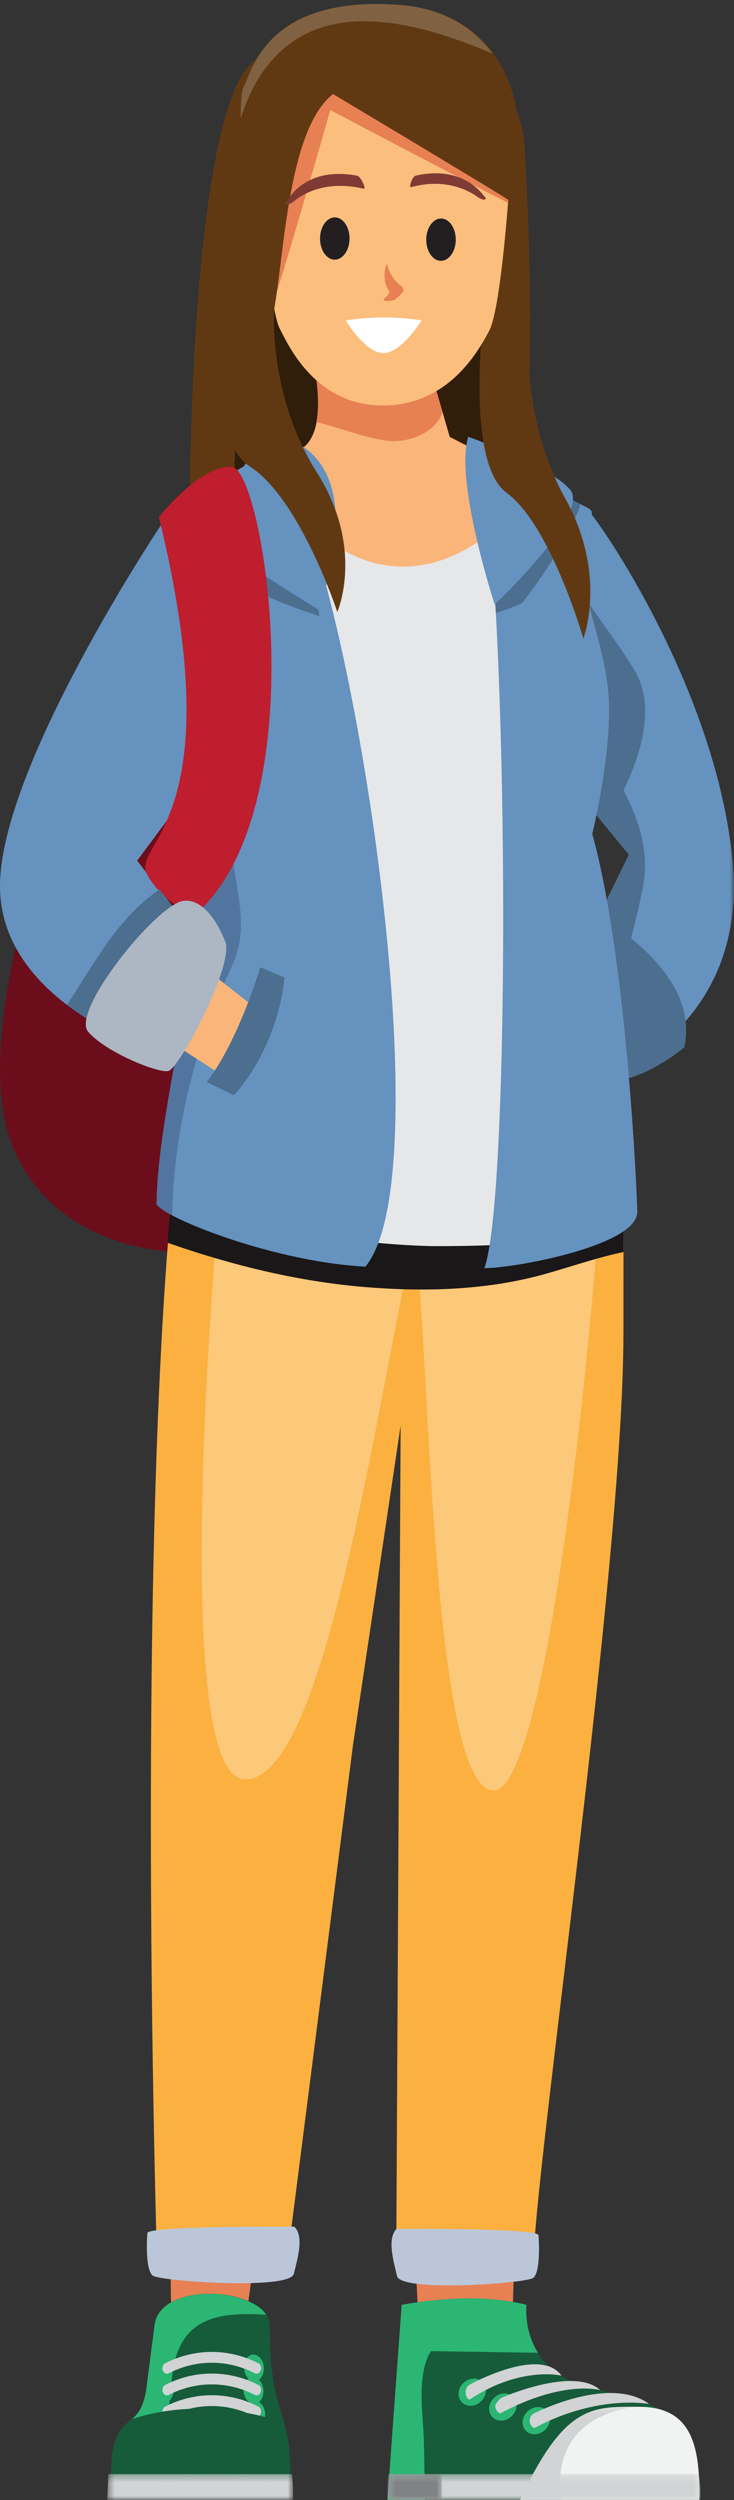 <svg xmlns="http://www.w3.org/2000/svg" xmlns:xlink="http://www.w3.org/1999/xlink" width="106" height="361" viewBox="0 0 106 361">
    <rect x="0" y="0" width="106" height="361" fill="#333333" stroke="none"/>
    <defs>
        <path id="a" d="M.381.467h45.18v29.092H.382z"/>
        <path id="c" d="M.443.467h17.332V13.91H.443z"/>
        <path id="e" d="M.38.338h45.191v3.72H.381z"/>
        <path id="g" d="M.381.338h7.871v3.72H.382z"/>
        <path id="i" d="M.44.338h26.834v3.72H.439z"/>
        <path id="k" d="M.465.217H26.09v83.136H.465z"/>
    </defs>
    <g fill="none" fill-rule="evenodd">
        <path fill="#E78052" d="M74.512 322.083c-.561 10.183-.717 18.641-.061 22.337l-13.298.85s-.828-9.172-1.257-22.276c4.88-.84 9.753-1.184 14.616-.911"/>
        <g transform="translate(55.572 331.416)">
            <mask id="b" fill="#fff">
                <use xlink:href="#a"/>
            </mask>
            <path fill="#165B3A" d="M45.562 29.559H.382l2.054-28.17C8.927.272 15.03.052 20.454 1.39c0 0-1.106 8.705 7.903 11.553 9.01 2.849 17.205 1.957 17.205 16.617" mask="url(#b)"/>
        </g>
        <path fill="#2BB673" d="M61.362 360.975h-5.41l2.056-28.17c3.244-.558 6.393-.893 9.41-.92 3.015-.027 5.896.252 8.608.92 0 0-.02.234-.03.55v.14c-.014 1.197.154 3.786 1.69 6.245-5.146-.077-10.288-.162-15.432-.243-.183.325-.394.613-.538.984-1.261 3.237-.762 7.138-.574 10.507.188 3.333.128 6.662.22 9.987"/>
        <path fill="#F1F2F2" d="M92.277 347.536c7.35 0 8.911 5.197 8.68 13.439h-25.84c6.469-13.916 10.57-13.439 17.16-13.439"/>
        <g transform="translate(74.674 347.065)">
            <mask id="d" fill="#fff">
                <use xlink:href="#c"/>
            </mask>
            <path fill="#D1D3D4" d="M6.323 13.91H.443C6.911-.006 11.013.471 17.602.471c1.936 0-13.04-.615-11.28 13.44" mask="url(#d)"/>
        </g>
        <path fill="#2BB673" d="M76.188 348.2c-.842.795-.959 2.038-.263 2.778.697.738 1.943.693 2.784-.1.842-.796.96-2.039.264-2.778-.697-.739-1.943-.693-2.785.1"/>
        <path fill="#D1D3D4" d="M77.17 350.609c9.144-4.911 16.572-3.48 16.572-3.48-5.699-4.19-16.383 1.246-16.53 1.309a1.188 1.188 0 0 0-.041 2.17"/>
        <path fill="#2BB673" d="M71.358 346.226c-.841.794-.959 2.038-.262 2.777.696.739 1.942.695 2.783-.1.842-.795.96-2.037.263-2.777-.696-.74-1.942-.695-2.784.1M66.94 344.086c-.841.794-.958 2.038-.262 2.777.697.739 1.943.694 2.784-.1.842-.795.96-2.037.264-2.777-.697-.739-1.943-.695-2.786.1"/>
        <path fill="#D1D3D4" d="M72.217 348.501c9.143-4.912 14.463-3.37 14.463-3.37-3.797-3.514-14.315 1.08-14.423 1.198-.604.662-.887.95-.634 1.554.118.284.335.498.594.618"/>
        <path fill="#D1D3D4" d="M67.82 344.346c.119-.062 10.15-5.622 13.276-1.31 0 0-5.966-1.431-13.308 3.48a1.105 1.105 0 0 1-.478-.617c-.202-.604.026-1.3.51-1.553"/>
        <g transform="translate(55.572 356.918)">
            <mask id="f" fill="#fff">
                <use xlink:href="#e"/>
            </mask>
            <path fill="#D1D3D4" d="M45.35.338c.174 1.118.25 2.352.212 3.72H.38L.65.337H45.35z" mask="url(#f)"/>
        </g>
        <g transform="translate(55.572 356.918)">
            <mask id="h" fill="#fff">
                <use xlink:href="#g"/>
            </mask>
            <path fill="#808285" d="M8.213.338c.03 1.118.045 2.352.037 3.72H.381L.43.337h7.784z" mask="url(#h)"/>
        </g>
        <path fill="#E78052" d="M37.084 323.572c-1.498 10.576-2.497 18.298-2.497 18.298l-9.337 1.417s-.706-7.875-.636-20.385c4.716-.986 8.877-.78 12.47.67"/>
        <path fill="#165B3A" d="M22.331 335.667c.989-6.642 16.619-5.186 16.619.062 0 13.365 2.993 11.665 2.993 21.72 0 3.027.277.366-10.87.366-11.149 0-15.017 3.476-15.017-.223 0-9.985 4.068-5.894 5.057-12.535l1.218-9.39z"/>
        <path fill="#165B3A" d="M21.112 345.056l.733-5.648.485-3.741c.99-6.642 16.62-5.186 16.62.062 0 1.33.03 2.509.083 3.566.185 3.691-11.996-5.372-17.92 5.761"/>
        <path fill="#2BB673" d="M26.038 338.728c-1.711 3.416-1.054 7.656-2.222 11.244-1.066 3.273-3.68 6.654-6.623 9.25-.752-.12-1.137-.545-1.137-1.63 0-9.986 4.068-5.893 5.057-12.535l1.217-9.39c.887-5.953 13.496-5.39 16.114-1.435-4.749-.218-10.012-.283-12.406 4.496M38.067 341.541c.195 1.04-.272 2.047-1.043 2.25-.771.203-1.555-.475-1.75-1.515-.196-1.04.271-2.047 1.042-2.25.771-.203 1.555.476 1.75 1.515"/>
        <path fill="#2BB673" d="M22.18 341.541c-.194 1.04.273 2.047 1.043 2.25.772.203 1.556-.475 1.751-1.515.196-1.04-.272-2.047-1.042-2.25-.771-.203-1.556.476-1.751 1.515"/>
        <path fill="#D1D3D4" d="M24.115 342.754c.087 0 .178-.02.263-.064 3.944-2.021 8.467-2.021 12.411 0 .333.168.725-.012.87-.407.145-.396-.01-.857-.343-1.028-4.28-2.192-9.185-2.192-13.465 0-.332.171-.487.632-.343 1.028.109.294.351.471.607.471"/>
        <path fill="#2BB673" d="M38.253 348.199c.195 1.04-.272 2.046-1.043 2.25-.77.202-1.555-.475-1.75-1.516-.196-1.039.271-2.047 1.042-2.25.772-.203 1.556.476 1.75 1.516M21.994 348.199c-.195 1.04.272 2.046 1.043 2.25.772.202 1.555-.475 1.75-1.516.197-1.039-.271-2.047-1.042-2.25-.77-.203-1.555.476-1.75 1.516"/>
        <path fill="#D1D3D4" d="M24.115 349.007c.087 0 .178-.021.263-.064 3.944-2.022 8.467-2.022 12.411 0 .333.165.725-.012.87-.407.145-.396-.01-.857-.343-1.028-4.28-2.193-9.185-2.193-13.465 0-.332.17-.487.632-.343 1.028.109.294.351.47.607.47"/>
        <path fill="#2BB673" d="M38.005 344.815c.195 1.04-.272 2.046-1.043 2.25-.772.202-1.555-.476-1.751-1.515-.196-1.04.272-2.048 1.042-2.25.772-.203 1.555.476 1.752 1.515M22.243 344.815c-.196 1.04.272 2.046 1.043 2.25.771.202 1.555-.476 1.75-1.515.196-1.04-.27-2.048-1.042-2.25-.77-.203-1.555.476-1.75 1.515"/>
        <path fill="#D1D3D4" d="M24.115 345.88a.586.586 0 0 0 .263-.064c3.944-2.02 8.467-2.02 12.411 0 .333.168.725-.012.87-.405.145-.397-.01-.859-.343-1.03-4.28-2.191-9.185-2.191-13.465 0-.332.171-.487.633-.343 1.03.109.292.351.47.607.47"/>
        <path fill="#165B3A" d="M19.076 349.311c6.95-2.305 14.963-1.848 21.956.507.508 1.846.911 3.949.911 7.632 0 3.026.277.365-10.87.365-11.149 0-15.017 3.476-15.017-.223 0-6.237 1.587-6.982 3.02-8.28"/>
        <g transform="translate(15.05 356.918)">
            <mask id="j" fill="#fff">
                <use xlink:href="#i"/>
            </mask>
            <path fill="#D1D3D4" d="M27.141.338c.105 1.118.15 2.352.127 3.72H.439L.6.337h26.541z" mask="url(#j)"/>
        </g>
        <path fill="#6C0D1B" d="M24.587 76.038s-31.983 64.865-22.962 88.95c9.021 24.085 49.204 17.516 50.024 1.916.82-15.6-4.92-76.908-19.681-92.234l-7.38 1.368z"/>
        <g transform="translate(79.884 72.924)">
            <mask id="l" fill="#fff">
                <use xlink:href="#k"/>
            </mask>
            <path fill="#6592BF" d="M4.576.217c1.83 1.556 19.089 26.484 21.352 51.41C28.191 76.556 6.124 83.354 6.124 83.354L4.143 64.375l6.79-13.88L.465 37.748 4.576.217z" mask="url(#l)"/>
        </g>
        <path fill="#4C6E8F" d="M91.606 96.736c3.745 6.132.113 15.184-4.3 22.407l-6.957-8.471 2.868-26.184c2.683 4.153 5.75 7.927 8.39 12.248"/>
        <path fill="#4C6E8F" d="M81.384 101.23c5.919 8.238 13.233 17.13 11.507 26.585-1.612 8.83-5.49 17.773-2.509 26.49-2.535 1.386-4.374 1.972-4.374 1.972L84.027 137.3l6.79-13.88-10.468-12.747 1.035-9.442z"/>
        <path fill="#4C6E8F" d="M82.895 130.217s18.674 8.71 15.915 21.032c0 0-5.517 4.674-10.61 4.887-5.092.212-12.095-16.996-11.457-20.183.636-3.186 6.152-5.736 6.152-5.736"/>
        <path fill="#603913" d="M75.681 19.956s4.103 59.556-5.517 64.655c-9.62 5.1-42.438 6.232-42.72-5.382-.283-11.614.494-64.372 9.406-70.533 8.913-6.161 34.87-10.268 38.831 11.26"/>
        <path fill="#301D0A" d="M52.355 27.146C32.583 32.005 32.919 68.37 34.405 86.24c10.233 3.603 28.889 2.014 35.758-1.628.528-.28.998-.786 1.446-1.374 1.128-20.25 2.369-61.404-19.254-56.09"/>
        <path fill="#FBB040" d="M90.118 156.056s-.084 15.943-.084 36.339c0 33.99-13.015 121.803-13.015 134.833-7.447 2.172-13.83 1.608-19.804 0l.642-121.38-6.867 46.032-9.619 75.348c-7.446 2.984-11.41 3.06-18.673 0 0 0-3.779-120.409 4.052-170.395l63.368-.777z"/>
        <path fill="#FFF" d="M33.238 156.753l53.92-.661c1.445 5.42-6.581 102.444-15.862 102.444-9.28 0-9.21-66.903-11.486-80.26-5.901 27.38-13.025 78.675-24.394 78.675-11.367 0-4.258-82.43-2.178-100.198" opacity=".3"/>
        <path fill="#1A1718" d="M78.527 184.013c-8.26 2.298-17.17 2.54-25.678 1.846-9.845-.804-19.385-3.173-28.651-6.408a268.28 268.28 0 0 1 2.553-22.618l63.367-.777s-.054 10.213-.076 24.733c-3.884.817-7.591 2.132-11.515 3.224"/>
        <path fill="#E6E7E8" d="M30.841 131.962c-.718-5.176-7.648-56.052-7.648-56.052s17.889-9.978 21.325-11.694c3.743.641 5.368 2.294 9.193 2.18 4.286-.131 9.585.311 13.298-2.246 4.666 2.401 15.783 8.124 17.451 8.99 2.122 1.102.236.29-.117 8.676-.231 5.488 3.437 12.145 3.584 20.141.148 7.995-2.408 18.468-2.408 18.468 5.016 18.078 6.5 52.731 6.5 54.619-.015 5.178-28.87 4.91-29.918 4.886-13.859-.302-40.847-4.992-39.467-6.373 0-11.472 8.926-36.419 8.207-41.595"/>
        <path fill="#6592BF" d="M69.952 183.117c3.504-9.744 3.521-80.67.603-108.592-.284-2.732 3.602-6.696 3.602-6.696 4.538 2.337 9.262 4.77 10.303 5.312 2.123 1.1.236.29-.117 8.675-.232 5.489 3.437 12.145 3.585 20.14.146 7.996-2.409 18.47-2.409 18.47 5.015 18.077 6.5 52.73 6.5 54.618-.014 4.815-17.731 8.1-22.067 8.073"/>
        <path fill="#4C6E8F" d="M80.503 79.727c-1.328 2.024-3.087 4.903-5.139 7.368a28.714 28.714 0 0 1-3.76 1.408c-.291-5.304-.64-10.072-1.049-13.979-.284-2.73 3.602-6.694 3.602-6.694 3.921 2.018 7.971 4.104 9.674 4.985-.842 2.4-1.893 4.73-3.328 6.912"/>
        <path fill="#6592BF" d="M28.15 133.191c-.717-5.175-4.957-57.281-4.957-57.281s8.491-4.736 14.898-8.244c0 0 5.66 5.705 7.318 10.997 8.675 27.695 17.118 92.499 7.356 104.241-14.381-.771-31.424-8.053-30.131-9.347 0-11.472 6.235-35.19 5.517-40.366"/>
        <path fill="#090023" d="M28.15 133.191c-.431-3.111-2.135-23.182-3.426-38.7 1.875 3.716 3.845 7.37 5.243 10.978 2.517 6.5 3.005 11.265 3.629 17.977.576 6.208 2.535 10.574-.277 16.482-4.828 10.144-8.292 23.142-8.452 35.573-1.696-.898-2.562-1.615-2.233-1.944 0-11.472 6.235-35.19 5.517-40.366" opacity=".2"/>
        <path fill="#4C6E8F" d="M32.667 82.346c-2.664-2.26-5.086-5.206-7.993-7.261 2.713-1.51 8.642-4.804 13.417-7.42 0 0 6.972 5.462 7.318 10.998.187 3.012.419 6.497.68 10.294-4.798-1.624-9.32-3.13-13.422-6.611"/>
        <path fill="#FAB57A" d="M43.984 64.49l-.005-.009c4.53-3.99-.205-18.2-.205-18.2l16.473.586 4.702 16.222 2.382 1.225v.001c2.41 1.241 6.26 3.222 9.747 5.019-5.164 9.294-16.15 15.824-26.436 10.66-5.26-2.64-10.42-6.595-15.195-10.876 3.535-1.945 6.874-3.767 8.537-4.628"/>
        <path fill="#E78052" d="M57.116 63.688c-3.03.119-8.43-2.09-11.415-2.743 1.054-5.687-1.928-14.664-1.928-14.664l16.474.586L63.9 59.474c-.634 2.264-3.456 4.084-6.785 4.214"/>
        <path fill="#6592BF" d="M71.437 87.302s-5.8-17.845-3.819-24.22c0 0 6.649 2.126 8.629 4.959 0 0 2.759-.815 6.012 2.584 3.254 3.4-10.822 16.677-10.822 16.677M45.974 88.01s7.428-18.554-3.182-24.077c0 0-6.153.708-7.569 3.4 0 0-7.213 3.965-7.92 6.514-.708 2.55 18.671 14.163 18.671 14.163M23.193 75.91S0 110.672 0 127.95C0 145.23 23.27 152.1 23.27 152.1l7.427-13.81-10.892-14.02 12.448-16.713s6.495-18.82-9.06-31.646"/>
        <path fill="#BBC7D9" d="M57.26 321.847s20.44-.142 20.511.92c.07 1.062.283 5.381-.778 6.161-1.061.779-19.097 2.125-19.663-.283-.566-2.408-1.414-5.382-.07-6.798M42.51 321.528s-21.158-.142-21.231.92c-.074 1.062-.293 5.382.805 6.161 1.098.78 19.768 2.125 20.354-.283.586-2.408 1.464-5.382.073-6.798"/>
        <path fill="#603913" d="M39.587 44.813s-.848 12.322 6.154 23.369 2.97 20.183 2.97 20.183-5.375-16.359-12.66-21.033c-7.285-4.674-3.466-28.256-3.466-28.256l7.002 5.737zM76.252 48.637s-.743 12.321 5.389 23.369c6.13 11.047 2.6 20.183 2.6 20.183s-4.706-16.36-11.086-21.033c-6.378-4.674-3.034-28.255-3.034-28.255l6.131 5.736z"/>
        <path fill="#FBBE7D" d="M55.938 8.576c16.75.18 17.592 15.926 17.633 17.824.002.115-.002.226-.01.342-.119 1.75-1.27 17.94-2.916 21.017-1.365 2.55-5.663 10.791-15.347 10.791s-13.596-8.537-14.905-11.117c-1.58-3.112-2.382-19.322-2.466-21.076a3.922 3.922 0 0 1-.001-.34c.081-1.897 1.261-17.622 18.012-17.441"/>
        <path fill="#E78052" d="M39.445 43.574c.878-1.764 8.253-27.681 8.253-27.681s23.39 12.322 25.672 13.385c.096-1.216.17-2.199.192-2.537.007-.115.01-.226.007-.34-.04-1.9-.881-17.646-17.63-17.825-16.752-.181-17.93 15.544-18.013 17.44-.005.116-.004.227.001.341.065 1.357.566 11.314 1.518 17.217"/>
        <path fill="#231F20" d="M48.205 31.398c1.174-.118 2.19 1.148 2.268 2.83.08 1.68-.808 3.138-1.981 3.257-1.175.119-2.19-1.147-2.269-2.828-.079-1.682.809-3.141 1.982-3.26M63.545 31.563c1.173-.118 2.19 1.147 2.269 2.83.078 1.68-.81 3.14-1.984 3.258-1.172.118-2.189-1.148-2.268-2.83-.078-1.68.81-3.14 1.983-3.258"/>
        <path fill="#E78052" d="M56.023 41.74c.283.471.266.388.074.743-.134.245-.452.476-.642.676-.415.44 1.391.343 1.711.006.266-.28.908-.742 1.04-1.118.159-.45-.16-.623-.48-.896a5.587 5.587 0 0 1-1.798-2.92c-.117-.459-.87 1.906.095 3.51"/>
        <path fill="#FFF" d="M60.878 46.264c-3.56-.572-7.212-.567-10.951 0 0 0 2.797 4.722 5.435 4.722 2.639 0 5.516-4.722 5.516-4.722"/>
        <path fill="#603913" d="M57.5.69C38.195-.65 36.362 10.575 35.16 12.605c-1.203 2.03.083 31.373 3.388 35.394 2.529-3.587 1.783-28.403 9.549-34.417 0 0 24.33 14.539 25.494 15.402C77.525 16.534 73.28 1.789 57.5.69"/>
        <path fill="#806142" d="M36.667 12.484C43.961-1.01 58.796 2.472 71.145 7.756 68.315 3.885 63.9 1.136 57.5.69 38.195-.652 36.362 10.575 35.16 12.605c-.254.427-.39 2.103-.426 4.454.583-1.57 1.161-3.146 1.933-4.575"/>
        <path fill="#7F3B33" d="M52.537 27.246a3.371 3.371 0 0 1-.327-.062c-6.526-1.416-9.846 2.03-9.758 1.875-.31.263-.745.464-1 .445-.254-.018-.24-.267.06-.555.007.16 2.274-5.019 10.076-3.578.534.124 1.342 1.935.949 1.875M59.35 27.024a2.43 2.43 0 0 0 .294-.064c5.83-1.503 9.42 1.58 9.31 1.473.323.244.77.42 1.022.386.253-.033.218-.282-.103-.552.032.107-2.816-4.53-9.86-2.897-.476.132-1.014 1.712-.663 1.654"/>
        <path fill="#BE1E2D" d="M22.947 74.67s5.877-7.527 10.524-7.253c4.647.274 12.301 48.99-5.194 64.591 0 0-4.237-.958-6.97-5.61-2.734-4.653 12.574-7.116 1.64-51.728"/>
        <path fill="#FAB57A" d="M29 139.352l7.85 6.16c-.362 5.205-2.285 8.233-5.729 9.137l-7.214-4.674L29 139.352z"/>
        <path fill="#4C6E8F" d="M23.051 128.447l7.646 9.843-7.426 13.809s-7.2-2.135-13.59-6.996c3.977-6.027 7.385-12.674 13.37-16.656"/>
        <path fill="#ADB7C4" d="M32.606 136.166s-2.263-6.516-6.082-6.09c-3.82.424-16.339 15.933-13.792 18.907 2.546 2.975 10.114 6.02 11.6 5.666 1.484-.354 9.123-14.447 8.274-18.483"/>
        <path fill="#4C6E8F" d="M37.593 139.671s-3.183 10.73-7.744 16.57l3.924 1.913s6.154-6.267 7.321-16.996l-3.5-1.487z"/>
    </g>
</svg>
